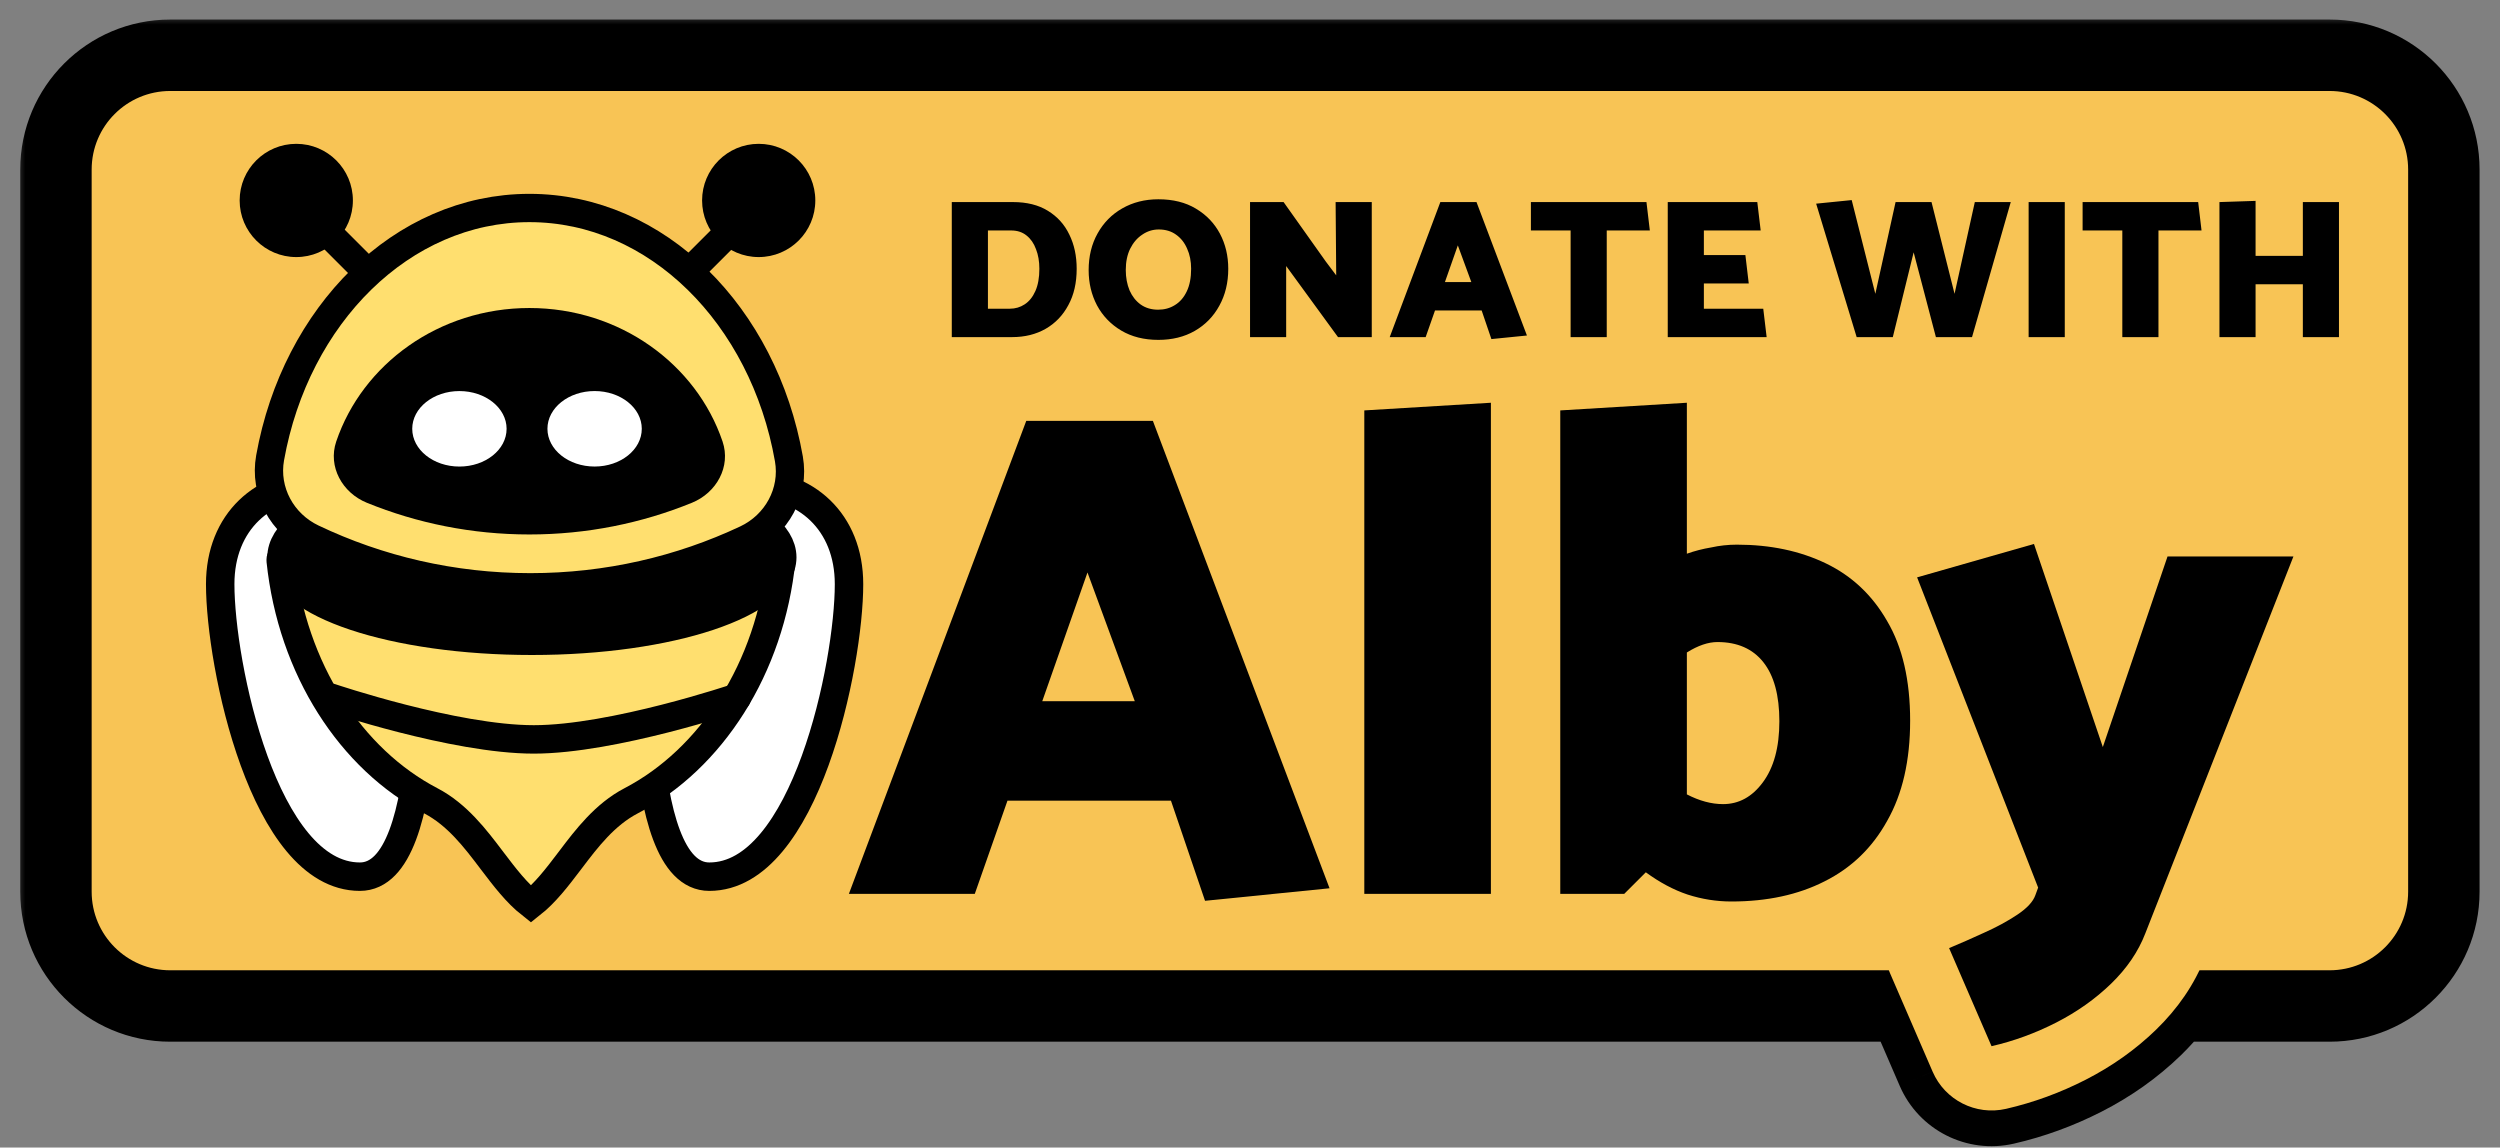 <svg width="122" height="56" viewBox="0 0 122 56" fill="none" xmlns="http://www.w3.org/2000/svg">
<rect x="0" y="0" width="122" height="56" fill="#808080" stroke="none"/>
<mask id="path-1-outside-1_2006_16166" maskUnits="userSpaceOnUse" x="0.73" y="0.697" width="121" height="56" fill="black">
<rect fill="white" x="0.73" y="0.697" width="121" height="56"/>
<path d="M113.683 2.697H8.308C5.227 2.697 2.73 5.194 2.73 8.274V43.515C2.73 46.595 5.227 49.092 8.308 49.092H92.919L94.306 52.299C94.907 53.687 96.412 54.449 97.887 54.112C99.232 53.803 100.528 53.328 101.771 52.693C103.048 52.04 104.202 51.228 105.209 50.25C105.585 49.886 105.932 49.5 106.248 49.092H113.683C116.763 49.092 119.26 46.595 119.26 43.515V8.274C119.26 5.194 116.763 2.697 113.683 2.697Z"/>
</mask>
<path d="M113.683 2.697H8.308C5.227 2.697 2.73 5.194 2.73 8.274V43.515C2.73 46.595 5.227 49.092 8.308 49.092H92.919L94.306 52.299C94.907 53.687 96.412 54.449 97.887 54.112C99.232 53.803 100.528 53.328 101.771 52.693C103.048 52.04 104.202 51.228 105.209 50.25C105.585 49.886 105.932 49.5 106.248 49.092H113.683C116.763 49.092 119.26 46.595 119.26 43.515V8.274C119.26 5.194 116.763 2.697 113.683 2.697Z" fill="#F8C455"/>
<path d="M94.306 52.299L92.707 52.991L92.707 52.992L94.306 52.299ZM97.887 54.112L98.276 55.81L98.276 55.81L97.887 54.112ZM101.771 52.693L102.564 54.245L102.564 54.245L101.771 52.693ZM105.209 50.25L106.423 51.501L106.423 51.501L105.209 50.25ZM106.248 49.092V47.35C105.708 47.35 105.2 47.599 104.87 48.026L106.248 49.092ZM92.919 49.092L94.519 48.401C94.243 47.763 93.614 47.35 92.919 47.35V49.092ZM8.308 4.44H113.683V0.954H8.308V4.44ZM117.517 8.274V43.515H121.003V8.274H117.517ZM4.473 43.515V8.274H0.988V43.515H4.473ZM8.308 47.35C6.19 47.35 4.473 45.633 4.473 43.515H0.988C0.988 47.558 4.265 50.835 8.308 50.835V47.35ZM117.517 43.515C117.517 45.633 115.8 47.35 113.683 47.35V50.835C117.725 50.835 121.003 47.558 121.003 43.515H117.517ZM113.683 4.44C115.8 4.44 117.517 6.156 117.517 8.274H121.003C121.003 4.231 117.725 0.954 113.683 0.954V4.44ZM8.308 0.954C4.265 0.954 0.988 4.231 0.988 8.274H4.473C4.473 6.156 6.19 4.44 8.308 4.44V0.954ZM92.707 52.992C93.641 55.151 95.983 56.336 98.276 55.81L97.498 52.413C96.842 52.563 96.173 52.224 95.906 51.607L92.707 52.992ZM98.276 55.81C99.765 55.469 101.196 54.944 102.564 54.245L100.977 51.141C99.859 51.713 98.699 52.138 97.498 52.413L98.276 55.81ZM102.564 54.245C103.986 53.518 105.283 52.607 106.423 51.501L103.995 48.999C103.12 49.849 102.111 50.562 100.977 51.141L102.564 54.245ZM106.423 51.501C106.854 51.082 107.257 50.636 107.626 50.159L104.87 48.026C104.607 48.364 104.315 48.689 103.995 48.999L106.423 51.501ZM113.683 47.35H106.248V50.835H113.683V47.35ZM92.919 47.35H8.308V50.835H92.919V47.35ZM91.32 49.784L92.707 52.991L95.906 51.607L94.519 48.401L91.32 49.784Z" fill="black" mask="url(#path-1-outside-1_2006_16166)"/>
<path fill-rule="evenodd" clip-rule="evenodd" d="M50.086 17.4C48.778 17.4 47.608 18.211 47.149 19.436L38.493 42.518C38.132 43.482 38.266 44.561 38.852 45.407C39.438 46.253 40.401 46.757 41.43 46.757H47.574C48.907 46.757 50.094 45.916 50.535 44.658L51.394 42.208H54.901L55.84 44.97C56.31 46.352 57.672 47.227 59.124 47.081L65.2 46.47C65.218 46.468 65.237 46.466 65.255 46.464C65.658 46.652 66.108 46.757 66.581 46.757H72.759C73.383 46.757 73.964 46.575 74.453 46.261C74.941 46.575 75.522 46.757 76.146 46.757H79.269C79.784 46.757 80.287 46.63 80.734 46.394C80.942 46.48 81.152 46.559 81.365 46.63C81.375 46.633 81.385 46.636 81.394 46.639C82.402 46.964 83.439 47.13 84.496 47.13C86.63 47.13 88.649 46.728 90.458 45.81C91.267 45.404 92.001 44.908 92.655 44.328C92.474 44.559 92.324 44.816 92.213 45.093C91.898 45.871 91.909 46.743 92.242 47.513L94.313 52.299C94.913 53.687 96.418 54.449 97.893 54.112C99.238 53.803 100.534 53.328 101.777 52.693C103.055 52.04 104.208 51.228 105.215 50.25C106.264 49.232 107.094 48.048 107.617 46.693L107.622 46.681L114.844 28.304C115.223 27.338 115.101 26.247 114.517 25.39C113.932 24.532 112.962 24.019 111.924 24.019H105.78C104.436 24.019 103.241 24.875 102.809 26.148L102.625 26.692L102.234 25.538C101.697 23.953 100.01 23.069 98.401 23.529L92.698 25.158C92.416 25.239 92.149 25.358 91.904 25.51C91.458 25.195 90.981 24.914 90.475 24.67C88.922 23.921 87.234 23.536 85.461 23.457V19.654C85.461 18.79 85.104 17.963 84.474 17.37C83.844 16.777 82.998 16.471 82.134 16.523L75.957 16.896C75.52 16.923 75.11 17.037 74.741 17.222C74.133 16.727 73.358 16.475 72.57 16.523L66.392 16.896C64.736 16.997 63.444 18.369 63.444 20.028V30.66L59.199 19.428C58.738 18.207 57.569 17.4 56.264 17.4H50.086ZM95.174 40.943C95.069 41.162 94.957 41.377 94.837 41.589C94.397 42.382 93.874 43.1 93.27 43.735C93.468 43.59 93.684 43.468 93.915 43.372C94.418 43.162 94.948 42.929 95.504 42.672C95.517 42.666 95.531 42.66 95.544 42.654C95.631 42.615 95.715 42.577 95.796 42.538L95.174 40.943Z" fill="#F8C455"/>
<path d="M50.082 20.537H56.26L64.882 43.348L58.806 43.959L57.142 39.071H49.165L47.57 43.62H41.426L50.082 20.537ZM55.377 34.217L53.069 27.937L50.863 34.217H55.377Z" fill="black"/>
<path d="M72.756 43.62H66.578V20.028L72.756 19.654V43.62Z" fill="black"/>
<path d="M79.263 43.62H76.141V20.028L82.319 19.654V27.021C82.703 26.885 83.099 26.783 83.507 26.715C83.914 26.625 84.332 26.579 84.763 26.579C86.392 26.579 87.84 26.885 89.108 27.496C90.375 28.107 91.371 29.046 92.095 30.313C92.842 31.581 93.215 33.199 93.215 35.167C93.215 37.114 92.842 38.743 92.095 40.056C91.371 41.368 90.352 42.352 89.04 43.009C87.75 43.665 86.234 43.993 84.491 43.993C83.767 43.993 83.054 43.88 82.353 43.654C81.674 43.427 80.995 43.065 80.316 42.568L79.263 43.62ZM83.812 31.332C83.36 31.332 82.862 31.501 82.319 31.841V38.766C82.93 39.082 83.518 39.241 84.084 39.241C84.853 39.241 85.498 38.89 86.019 38.189C86.562 37.464 86.833 36.469 86.833 35.201C86.833 33.934 86.573 32.972 86.052 32.316C85.532 31.66 84.785 31.332 83.812 31.332Z" fill="black"/>
<path d="M99.325 43.688L99.461 43.315L93.555 28.175L99.258 26.545L102.618 36.457L105.775 27.156H111.919L104.689 45.555C104.349 46.437 103.795 47.252 103.026 47.999C102.256 48.746 101.362 49.379 100.344 49.9C99.325 50.42 98.273 50.805 97.187 51.054L95.116 46.268C95.659 46.041 96.225 45.792 96.814 45.521C97.425 45.249 97.968 44.955 98.443 44.638C98.918 44.322 99.212 44.005 99.325 43.688Z" fill="black"/>
<path d="M34.615 42.782C39.3 42.782 41.432 32.432 41.432 28.508C41.432 25.449 39.316 23.596 36.536 23.596C33.772 23.596 31.529 24.781 31.501 26.25C31.501 30.125 30.817 42.782 34.615 42.782Z" fill="white"/>
<path d="M17.563 42.782C12.878 42.782 10.746 32.432 10.746 28.508C10.746 25.449 12.861 23.596 15.642 23.596C18.405 23.596 20.649 24.781 20.677 26.25C20.677 30.125 21.36 42.782 17.563 42.782Z" fill="white"/>
<path d="M34.615 42.782C39.3 42.782 41.432 32.432 41.432 28.508C41.432 25.449 39.316 23.596 36.536 23.596C33.772 23.596 31.529 24.781 31.501 26.25C31.501 30.125 30.817 42.782 34.615 42.782Z" stroke="black" stroke-width="1.388"/>
<path d="M17.563 42.782C12.878 42.782 10.746 32.432 10.746 28.508C10.746 25.449 12.861 23.596 15.642 23.596C18.405 23.596 20.649 24.781 20.677 26.25C20.677 30.125 21.36 42.782 17.563 42.782Z" stroke="black" stroke-width="1.388"/>
<path d="M25.864 30.39C30.208 30.39 34.277 29.205 37.763 27.139C37.862 27.08 37.969 27.087 38.045 27.131C38.082 27.151 38.104 27.176 38.116 27.197C38.126 27.215 38.135 27.242 38.13 27.289C37.591 32.63 34.694 37.046 30.8 39.078C29.513 39.75 28.628 40.917 27.851 41.942C27.837 41.961 27.823 41.979 27.809 41.998C27.178 42.83 26.607 43.575 25.91 44.124C25.214 43.575 24.643 42.83 24.012 41.998C23.998 41.979 23.984 41.961 23.97 41.942C23.193 40.917 22.308 39.75 21.021 39.078C17.142 37.054 14.252 32.663 13.697 27.348C13.692 27.301 13.701 27.274 13.711 27.256C13.722 27.235 13.744 27.21 13.781 27.189C13.857 27.146 13.964 27.138 14.063 27.197C17.527 29.227 21.561 30.39 25.864 30.39Z" fill="#FFDF6F" stroke="black" stroke-width="1.388"/>
<path d="M25.956 31.27C32.704 31.27 38.174 29.447 38.174 27.197C38.174 24.948 32.704 23.125 25.956 23.125C19.208 23.125 13.738 24.948 13.738 27.197C13.738 29.447 19.208 31.27 25.956 31.27Z" fill="black" stroke="black" stroke-width="1.388"/>
<path d="M16.145 34.047C16.145 34.047 22.171 36.083 26.048 36.083C29.926 36.083 35.952 34.047 35.952 34.047" stroke="black" stroke-width="1.388" stroke-linecap="round"/>
<path d="M11.695 9.782C11.695 11.308 12.932 12.545 14.458 12.545C15.984 12.545 17.221 11.308 17.221 9.782C17.221 8.256 15.984 7.019 14.458 7.019C12.932 7.019 11.695 8.256 11.695 9.782Z" fill="black"/>
<path d="M39.787 9.782C39.787 11.308 38.55 12.545 37.024 12.545C35.499 12.545 34.262 11.308 34.262 9.782C34.262 8.256 35.499 7.019 37.024 7.019C38.55 7.019 39.787 8.256 39.787 9.782Z" fill="black"/>
<path d="M37.533 9.368L32.376 14.524M14.004 9.368L19.161 14.524L14.004 9.368Z" stroke="black" stroke-width="1.381"/>
<path d="M15.246 26.268C13.757 25.559 12.89 23.967 13.181 22.344C14.427 15.376 19.619 10.15 25.835 10.15C32.066 10.15 37.268 15.402 38.498 22.394C38.784 24.021 37.91 25.612 36.416 26.315C33.219 27.819 29.648 28.66 25.881 28.66C22.074 28.66 18.468 27.802 15.246 26.268Z" fill="#FFDF6F" stroke="black" stroke-width="1.381"/>
<path d="M17.902 24.535C16.704 24.047 15.993 22.772 16.408 21.546C17.689 17.766 21.425 15.031 25.835 15.031C30.244 15.031 33.98 17.766 35.261 21.546C35.676 22.772 34.965 24.047 33.767 24.535C31.319 25.532 28.641 26.082 25.835 26.082C23.028 26.082 20.351 25.532 17.902 24.535Z" fill="black"/>
<path d="M31.319 20.925C31.319 21.942 30.289 22.767 29.017 22.767C27.746 22.767 26.715 21.942 26.715 20.925C26.715 19.907 27.746 19.083 29.017 19.083C30.289 19.083 31.319 19.907 31.319 20.925Z" fill="white"/>
<path d="M24.722 20.926C24.722 21.943 23.691 22.768 22.419 22.768C21.148 22.768 20.117 21.943 20.117 20.926C20.117 19.909 21.148 19.084 22.419 19.084C23.691 19.084 24.722 19.909 24.722 20.926Z" fill="white"/>
<path d="M49.393 16.451C50.013 16.451 50.559 16.315 51.031 16.044C51.502 15.772 51.87 15.388 52.135 14.89C52.407 14.393 52.542 13.802 52.542 13.117C52.542 12.491 52.423 11.935 52.184 11.45C51.951 10.959 51.602 10.572 51.137 10.287C50.679 10.003 50.11 9.861 49.432 9.861H46.447V16.451H49.393ZM49.345 11.247C49.642 11.247 49.89 11.328 50.091 11.489C50.297 11.651 50.453 11.873 50.556 12.158C50.666 12.436 50.721 12.755 50.721 13.117C50.721 13.55 50.656 13.912 50.527 14.202C50.398 14.493 50.223 14.71 50.004 14.852C49.79 14.994 49.548 15.065 49.277 15.065H48.211V11.247H49.345ZM56.528 16.586C55.83 16.586 55.226 16.434 54.716 16.131C54.205 15.827 53.811 15.417 53.533 14.9C53.262 14.383 53.126 13.812 53.126 13.185C53.126 12.507 53.272 11.909 53.562 11.392C53.853 10.869 54.254 10.462 54.764 10.171C55.281 9.874 55.869 9.725 56.528 9.725C57.245 9.725 57.855 9.877 58.359 10.181C58.87 10.485 59.26 10.892 59.532 11.402C59.803 11.912 59.939 12.484 59.939 13.117C59.939 13.795 59.793 14.396 59.503 14.919C59.218 15.443 58.818 15.853 58.301 16.15C57.791 16.441 57.2 16.586 56.528 16.586ZM56.518 15.113C56.822 15.113 57.093 15.039 57.332 14.89C57.578 14.742 57.771 14.519 57.913 14.222C58.056 13.925 58.127 13.556 58.127 13.117C58.127 12.749 58.062 12.423 57.933 12.138C57.81 11.848 57.629 11.618 57.39 11.45C57.157 11.282 56.877 11.198 56.547 11.198C56.256 11.198 55.988 11.282 55.743 11.45C55.497 11.612 55.3 11.841 55.152 12.138C55.01 12.429 54.938 12.775 54.938 13.175C54.938 13.543 55 13.876 55.123 14.173C55.252 14.464 55.433 14.693 55.665 14.861C55.904 15.029 56.188 15.113 56.518 15.113ZM62.765 16.451V12.982L63.26 13.66L65.295 16.451H66.942V9.861H65.178L65.207 13.437L64.703 12.768L62.639 9.861H61.002V16.451H62.765ZM71.801 13.766H70.512L71.142 11.974L71.801 13.766ZM70.289 9.861L67.818 16.451H69.572L70.028 15.152H72.305L72.78 16.547L74.514 16.373L72.053 9.861H70.289ZM80.347 9.861H74.708V11.247H76.646V16.451H78.409V11.247H80.512L80.347 9.861ZM86.212 16.451L86.047 15.065H83.149V13.834H85.339L85.175 12.448H83.149V11.247H85.921L85.756 9.861H81.386V16.451H86.212ZM98.125 9.861L96.235 16.451H94.472L93.386 12.313L92.369 16.451H90.605L88.628 9.939L90.363 9.764L91.516 14.338L92.504 9.861H94.258L95.382 14.338L96.371 9.861H98.125ZM100.761 16.451V9.861H98.997V16.451H100.761ZM107.271 9.861H101.631V11.247H103.569V16.451H105.333V11.247H107.435L107.271 9.861ZM114.142 16.451V9.861H112.379V12.487H110.072V9.803L108.309 9.861V16.451H110.072V13.873H112.379V16.451H114.142Z" fill="black"/>
</svg>
